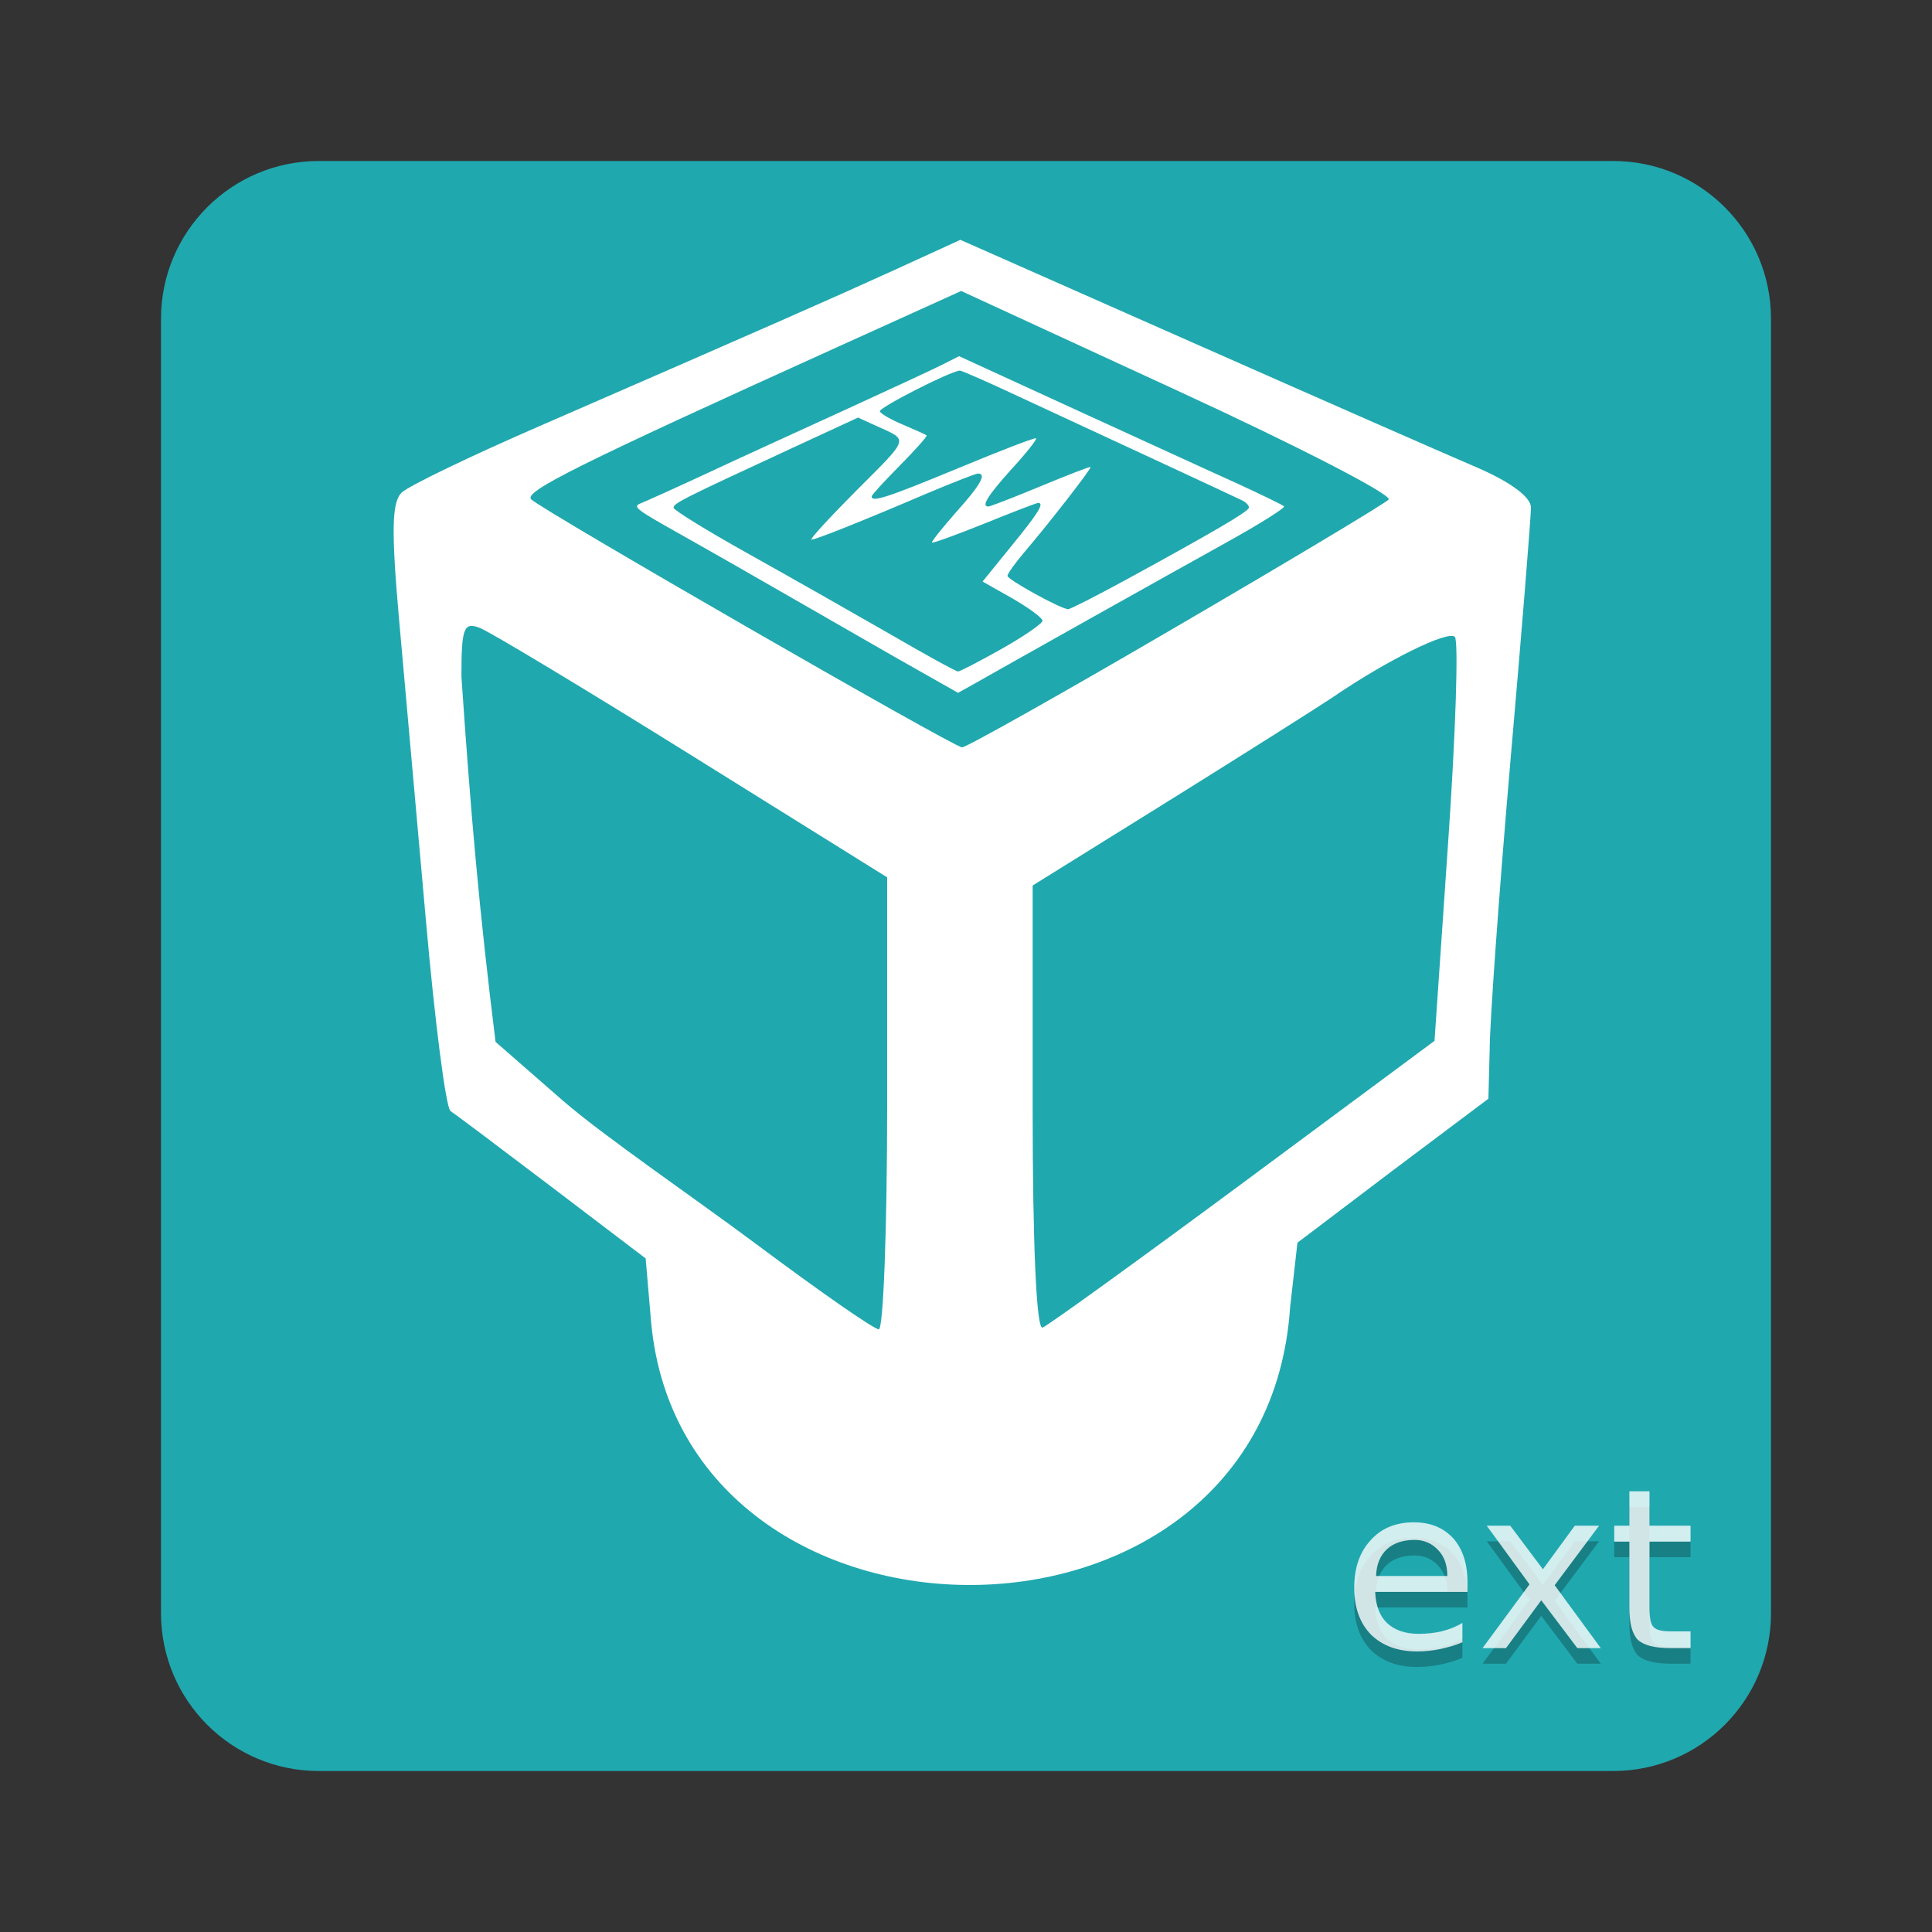 <svg xmlns="http://www.w3.org/2000/svg" xmlns:xlink="http://www.w3.org/1999/xlink" width="36pt" height="36pt" version="1.1" viewBox="0 0 36 36"><rect x="0" y="0" width="36" height="36" fill="#333333" stroke="none"/> <defs> <symbol id="glyph0-1" overflow="visible"> <path d="M 2.344 -1.234 L 2.344 -1.047 L 0.625 -1.047 C 0.633 -0.797 0.707 -0.602 0.844 -0.469 C 0.988 -0.332 1.188 -0.266 1.438 -0.266 C 1.582 -0.266 1.723 -0.281 1.859 -0.312 C 1.992 -0.344 2.125 -0.395 2.25 -0.469 L 2.25 -0.109 C 2.125 -0.055 1.988 -0.016 1.844 0.016 C 1.695 0.047 1.551 0.062 1.406 0.062 C 1.051 0.062 0.766 -0.039 0.547 -0.25 C 0.336 -0.469 0.234 -0.758 0.234 -1.125 C 0.234 -1.488 0.332 -1.781 0.531 -2 C 0.727 -2.227 1 -2.344 1.344 -2.344 C 1.656 -2.344 1.898 -2.242 2.078 -2.047 C 2.254 -1.848 2.344 -1.578 2.344 -1.234 Z M 1.969 -1.344 C 1.969 -1.551 1.91 -1.711 1.797 -1.828 C 1.68 -1.953 1.535 -2.016 1.359 -2.016 C 1.141 -2.016 0.969 -1.957 0.844 -1.844 C 0.719 -1.727 0.648 -1.562 0.641 -1.344 Z M 1.969 -1.344"/> </symbol> <symbol id="glyph0-2" overflow="visible"> <path d="M 2.297 -2.281 L 1.469 -1.172 L 2.328 0 L 1.891 0 L 1.219 -0.891 L 0.562 0 L 0.125 0 L 1 -1.188 L 0.203 -2.281 L 0.641 -2.281 L 1.25 -1.469 L 1.844 -2.281 Z M 2.297 -2.281"/> </symbol> <symbol id="glyph0-3" overflow="visible"> <path d="M 0.766 -2.922 L 0.766 -2.281 L 1.531 -2.281 L 1.531 -1.984 L 0.766 -1.984 L 0.766 -0.75 C 0.766 -0.562 0.789 -0.441 0.844 -0.391 C 0.895 -0.336 1 -0.312 1.156 -0.312 L 1.531 -0.312 L 1.531 0 L 1.156 0 C 0.863 0 0.66 -0.051 0.547 -0.156 C 0.441 -0.27 0.391 -0.469 0.391 -0.75 L 0.391 -1.984 L 0.109 -1.984 L 0.109 -2.281 L 0.391 -2.281 L 0.391 -2.922 Z M 0.766 -2.922"/> </symbol> <filter id="alpha" width="100%" height="100%" x="0%" y="0%" filterUnits="objectBoundingBox"> <feColorMatrix in="SourceGraphic" type="matrix" values="0 0 0 0 1 0 0 0 0 1 0 0 0 0 1 0 0 0 1 0"/> </filter> <mask id="mask0"> <g filter="url(#alpha)"> <rect width="36" height="36" x="0" y="0" style="fill:rgb(0%,0%,0%);fill-opacity:0.302"/> </g> </mask> <mask id="mask1"> <g filter="url(#alpha)"> <rect width="36" height="36" x="0" y="0" style="fill:rgb(0%,0%,0%);fill-opacity:0.8"/> </g> </mask> <clipPath id="clip2"> <rect width="36" height="36" x="0" y="0"/> </clipPath> <g id="surface6" clip-path="url(#clip2)"> <g style="fill:rgb(0%,0%,0%)"> <use x="25" y="31" xlink:href="#glyph0-1"/> <use x="27.5" y="31" xlink:href="#glyph0-2"/> <use x="29.97" y="31" xlink:href="#glyph0-3"/> </g> </g> <clipPath id="clip1"> <rect width="36" height="36" x="0" y="0"/> </clipPath> <g id="surface8" clip-path="url(#clip1)"> <use mask="url(#mask1)" xlink:href="#surface6"/> </g> <mask id="mask2"> <g filter="url(#alpha)"> <rect width="36" height="36" x="0" y="0" style="fill:rgb(0%,0%,0%);fill-opacity:0.8"/> </g> </mask> <clipPath id="clip3"> <rect width="36" height="36" x="0" y="0"/> </clipPath> <g id="surface11" clip-path="url(#clip3)"> <g style="fill:rgb(100.000%,100.000%,100.000%)"> <use x="25" y="30.71" xlink:href="#glyph0-1"/> <use x="27.5" y="30.71" xlink:href="#glyph0-2"/> <use x="29.97" y="30.71" xlink:href="#glyph0-3"/> </g> </g> </defs> <g> <path style="fill:rgb(12.549%,65.882%,68.627%)" d="M 5.941 3 L 30.059 3 C 31.684 3 33 4.316 33 5.941 L 33 30.059 C 33 31.684 31.684 33 30.059 33 L 5.941 33 C 4.316 33 3 31.684 3 30.059 L 3 5.941 C 3 4.316 4.316 3 5.941 3 Z M 5.941 3"/> <path style="fill:rgb(100.000%,100.000%,100.000%)" d="M 12.133 24.641 L 12.031 23.449 L 10.289 22.125 C 9.332 21.398 8.48 20.758 8.395 20.703 C 8.309 20.648 8.102 19.039 7.934 17.125 C 7.762 15.211 7.539 12.688 7.434 11.52 C 7.289 9.875 7.301 9.348 7.488 9.176 C 7.621 9.051 8.773 8.496 10.051 7.941 C 14.367 6.062 15.465 5.578 16.684 5.023 L 17.895 4.469 L 22.195 6.371 C 24.562 7.418 26.953 8.469 27.512 8.707 C 28.145 8.98 28.527 9.262 28.527 9.457 C 28.527 9.633 28.355 11.777 28.141 14.223 C 27.93 16.672 27.758 19.074 27.758 19.559 L 27.734 20.473 L 25.965 21.801 L 24.176 23.156 L 24.039 24.363 C 23.578 31.238 12.742 31.184 12.133 24.641 Z M 16.531 20.559 L 16.531 16.348 L 12.902 14.086 C 10.91 12.844 9.125 11.77 8.938 11.699 C 8.641 11.586 8.598 11.699 8.598 12.605 C 8.773 15.184 8.93 16.969 9.234 19.414 L 10.492 20.512 C 11.238 21.16 12.902 22.297 14.078 23.172 C 15.254 24.051 16.285 24.77 16.375 24.77 C 16.461 24.77 16.531 22.875 16.531 20.559 Z M 23.168 22.035 L 26.73 19.395 L 26.984 15.695 C 27.125 13.66 27.18 11.938 27.109 11.867 C 26.98 11.742 25.848 12.301 24.852 12.98 C 24.586 13.16 23.215 14.027 21.805 14.906 L 19.242 16.5 L 19.242 20.652 C 19.242 23.176 19.312 24.777 19.426 24.738 C 19.523 24.703 21.211 23.484 23.168 22.035 Z M 21.891 11.695 C 24 10.465 25.793 9.391 25.875 9.309 C 25.957 9.227 24.199 8.32 21.969 7.293 L 17.91 5.422 L 15.625 6.457 C 10.758 8.66 9.75 9.164 9.898 9.305 C 10.117 9.516 17.762 13.918 17.926 13.926 C 18 13.93 19.785 12.926 21.891 11.695 Z M 21.891 11.695"/> <path style="fill:rgb(100.000%,100.000%,100.000%)" d="M 16.652 12.23 C 15.996 11.852 15.039 11.305 14.531 11.012 C 14.023 10.719 13.195 10.246 12.688 9.961 C 11.844 9.488 11.781 9.441 11.938 9.379 C 12.027 9.344 12.582 9.094 13.164 8.824 C 13.746 8.551 14.918 8.016 15.766 7.629 C 16.609 7.242 17.43 6.863 17.586 6.781 L 17.871 6.637 L 20.051 7.637 C 21.25 8.184 22.598 8.805 23.051 9.008 C 23.5 9.215 23.895 9.406 23.926 9.434 C 23.953 9.461 23.477 9.762 22.863 10.102 C 21.801 10.691 18.699 12.43 18.125 12.758 L 17.852 12.91 Z M 18.672 12.086 C 19.086 11.852 19.426 11.617 19.426 11.566 C 19.426 11.516 19.172 11.328 18.867 11.152 L 18.309 10.836 L 18.848 10.172 C 19.352 9.555 19.465 9.371 19.344 9.371 C 19.316 9.371 18.867 9.543 18.348 9.754 C 17.824 9.965 17.383 10.125 17.367 10.109 C 17.352 10.094 17.555 9.84 17.816 9.543 C 18.27 9.039 18.391 8.824 18.223 8.824 C 18.184 8.824 17.762 8.988 17.281 9.191 C 16.074 9.707 15.203 10.055 15.121 10.055 C 15.078 10.055 15.457 9.645 15.957 9.141 C 16.957 8.141 16.934 8.211 16.34 7.941 L 15.988 7.781 L 14.73 8.363 C 12.703 9.301 12.551 9.379 12.551 9.461 C 12.551 9.504 13.184 9.895 13.961 10.328 C 14.738 10.762 15.914 11.43 16.578 11.812 C 17.238 12.195 17.812 12.512 17.852 12.512 C 17.887 12.512 18.258 12.32 18.672 12.086 Z M 20.965 10.812 C 22.609 9.914 23.242 9.543 23.27 9.465 C 23.281 9.426 23.223 9.359 23.137 9.32 C 23.051 9.277 22.32 8.938 21.512 8.562 C 20.703 8.188 19.57 7.66 18.996 7.395 C 18.422 7.125 17.922 6.906 17.887 6.906 C 17.727 6.906 16.371 7.598 16.395 7.664 C 16.406 7.707 16.602 7.82 16.828 7.914 C 17.051 8.008 17.25 8.098 17.266 8.113 C 17.281 8.129 17.059 8.379 16.77 8.672 C 16.48 8.965 16.242 9.223 16.242 9.25 C 16.242 9.367 16.535 9.27 17.867 8.719 C 18.641 8.398 19.285 8.148 19.305 8.168 C 19.324 8.188 19.121 8.445 18.852 8.738 C 18.402 9.238 18.277 9.438 18.418 9.438 C 18.449 9.438 18.887 9.27 19.387 9.062 C 19.891 8.852 20.309 8.691 20.32 8.703 C 20.344 8.727 19.539 9.762 19.074 10.305 C 18.91 10.5 18.773 10.691 18.773 10.73 C 18.773 10.801 19.762 11.344 19.902 11.352 C 19.941 11.352 20.418 11.109 20.965 10.812 Z M 20.965 10.812"/> <use mask="url(#mask0)" xlink:href="#surface8"/> <use mask="url(#mask2)" xlink:href="#surface11"/> </g> </svg>
